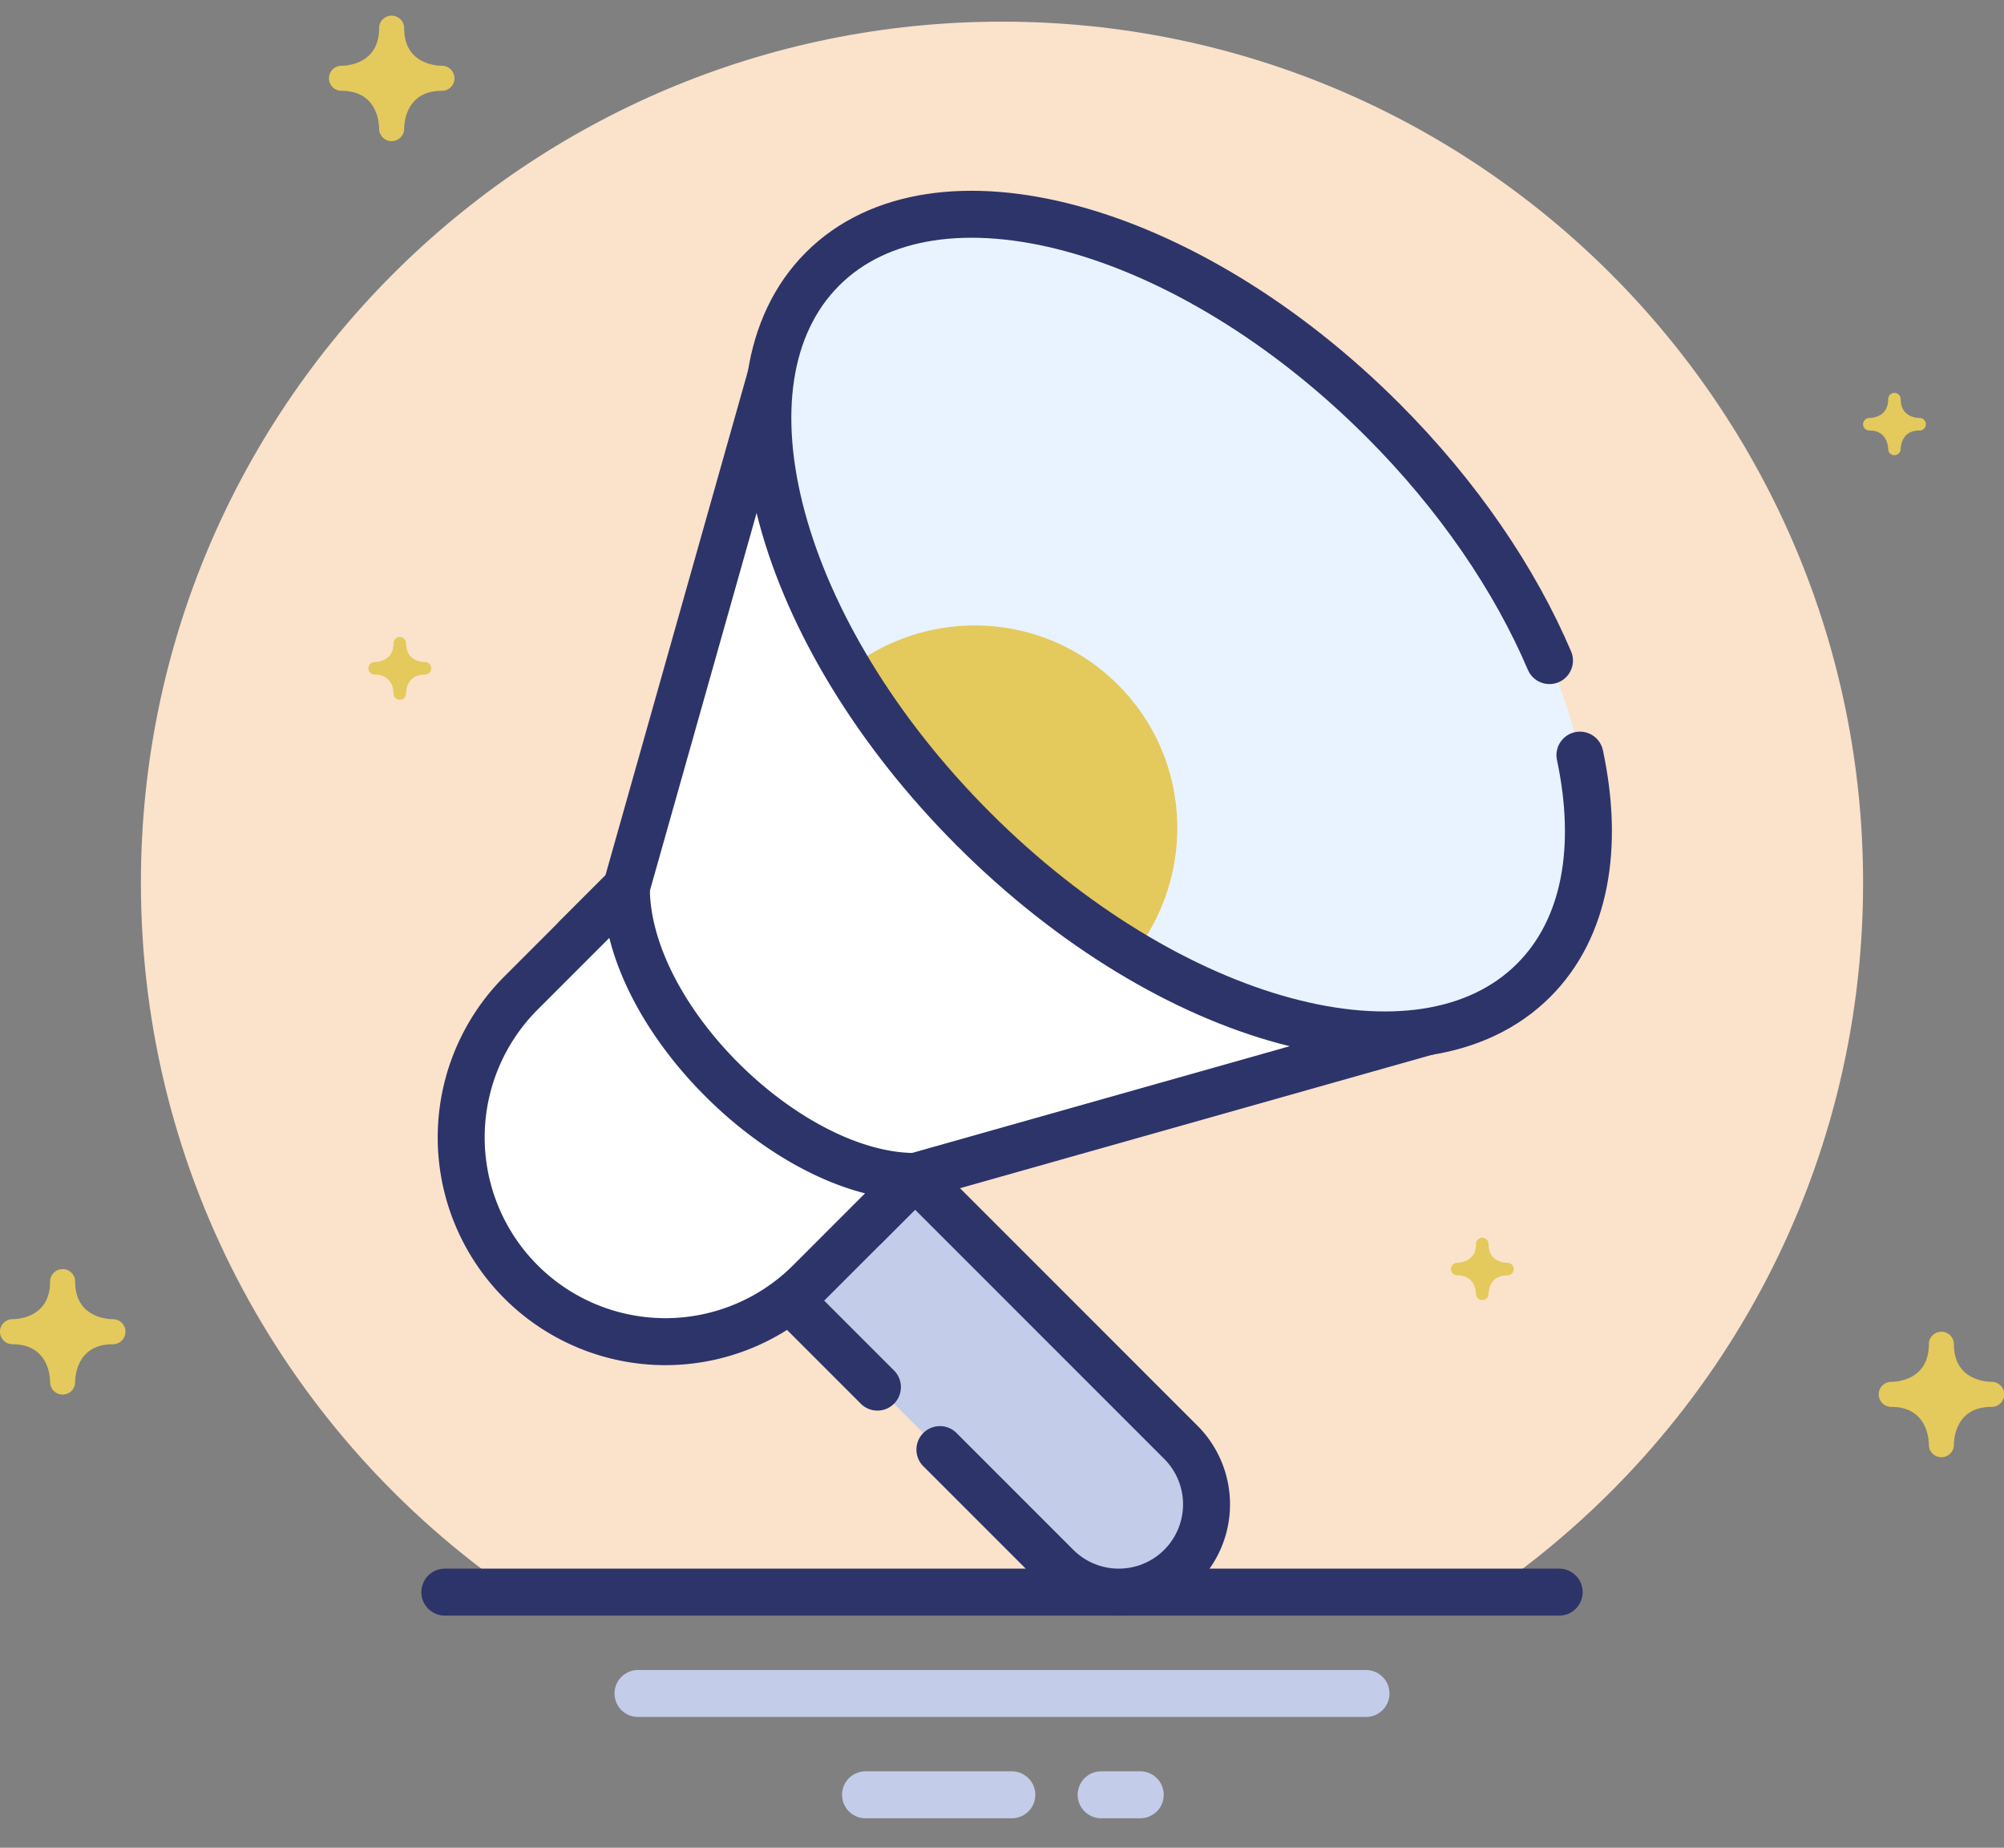 <svg xmlns="http://www.w3.org/2000/svg" width="64" height="59" viewBox="0 0 64 59">
    <rect x="0" y="0" width="64" height="59" fill="#808080" stroke="none"/>
    <g fill="none" fill-rule="evenodd">
        <path fill="#FBE2CB" d="M59.5 28.191c0-15.188-12.312-27.5-27.5-27.5S4.5 13.003 4.5 28.191c0 9.396 4.715 17.687 11.905 22.647h31.191C54.785 45.878 59.5 37.587 59.5 28.191z"/>
        <path stroke="#2D346A" stroke-linecap="round" stroke-width="1.5" d="M14.206 50.838h35.588"/>
        <path stroke="#C3CCE9" stroke-linecap="round" stroke-linejoin="round" stroke-width="1.5" d="M20.375 54.074h23.25M27.641 57.309h4.673M35.166 57.309h1.249"/>
        <path fill="#C3CCE9" stroke="#2D346A" stroke-linecap="round" stroke-linejoin="round" stroke-width="1.5" d="M28.021 44.291l-8.72-8.72a2.802 2.802 0 1 1 3.964-3.964l14.446 14.446a2.802 2.802 0 1 1-3.964 3.964l-3.73-3.73"/>
        <g transform="translate(14 2)">
            <path fill="#FFF" stroke="#2D346A" stroke-linecap="round" stroke-linejoin="round" stroke-width="1.5" d="M6.003 26.344l-1.611 1.611 9.221 9.222 1.612-1.611 16.36-4.623L10.626 9.984z"/>
            <ellipse cx="23.623" cy="17.944" fill="#E8F3FF" rx="9.238" ry="16.06" transform="rotate(-45 23.623 17.944)"/>
            <path fill="#FFF" stroke="#2D346A" stroke-linecap="round" stroke-linejoin="round" stroke-width="1.5" d="M2.619 29.728a6.521 6.521 0 0 0 9.222 9.222l3.384-3.384c-4.015 0-9.222-5.028-9.222-9.222l-3.384 3.384z"/>
            <path fill="#E4C95C" d="M13.088 19.37a26.396 26.396 0 0 0 4.005 5.106 26.435 26.435 0 0 0 5.106 4.005c2.008-2.559 1.863-6.258-.495-8.616-2.359-2.357-6.057-2.503-8.616-.495z"/>
            <path stroke="#2D346A" stroke-linecap="round" stroke-linejoin="round" stroke-width="1.5" d="M35.484 19.093c-1.101-2.584-2.908-5.262-5.327-7.681-6.272-6.272-14.28-8.431-17.888-4.824-3.608 3.607-1.448 11.616 4.824 17.888 6.272 6.272 14.28 8.431 17.888 4.824 1.662-1.662 2.1-4.258 1.476-7.188"/>
        </g>
        <path fill="#E4C95C" d="M62.4 46.125c.002-.201.071-1.202 1.2-1.202H63.612a.4.4 0 0 0-.01-.8c-.201-.002-1.202-.071-1.202-1.2a.4.4 0 1 0-.8 0c0 1.129-1.001 1.198-1.202 1.2a.4.4 0 0 0 .002.8c1.129 0 1.198 1.002 1.2 1.2V46.135a.4.4 0 0 0 .8-.01zM12.968 22.141c.001-.101.036-.601.6-.601h.005a.2.2 0 0 0-.004-.4c-.101-.001-.601-.036-.601-.6a.2.2 0 0 0-.2-.2.2.2 0 0 0-.2.2c0 .564-.5.599-.601.6a.2.2 0 0 0 .001.4c.565 0 .599.501.6.6v.001a.01.01 0 0 0 .001.003h-.001v.002a.2.2 0 0 0 .4-.005zM60.7 14.347c.001-.101.036-.601.6-.601h.007a.2.2 0 0 0-.005-.4c-.101-.001-.601-.036-.601-.6a.2.2 0 0 0-.2-.2.2.2 0 0 0-.2.2c0 .564-.5.599-.601.6a.2.2 0 0 0 .001.4c.565 0 .599.501.6.6v.006a.2.2 0 0 0 .399-.005zM47.537 41.324c.001-.101.036-.601.6-.601h.007a.2.2 0 0 0-.005-.4c-.101-.001-.601-.036-.601-.6a.2.2 0 0 0-.2-.2.2.2 0 0 0-.2.2c0 .564-.5.599-.601.6a.2.2 0 0 0 .001.4c.565 0 .599.501.6.6v.006a.2.2 0 0 0 .399-.005zM12.908 4.102c.002-.201.072-1.202 1.2-1.202H14.119a.4.4 0 0 0-.01-.8c-.201-.002-1.202-.071-1.202-1.2a.4.4 0 1 0-.8 0c0 1.129-1.001 1.198-1.202 1.2a.4.4 0 0 0 .002.8c1.129 0 1.198 1.002 1.2 1.2V4.112a.4.4 0 0 0 .801-.01zM2.4 44.125c.002-.201.071-1.202 1.2-1.202h.012a.4.4 0 0 0-.01-.8c-.201-.003-1.202-.072-1.202-1.2a.4.4 0 1 0-.8 0c0 1.129-1.001 1.198-1.202 1.2a.4.4 0 0 0 .002.8c1.129 0 1.198 1.002 1.2 1.2V44.135a.4.4 0 0 0 .8-.01z"/>
    </g>
</svg>
